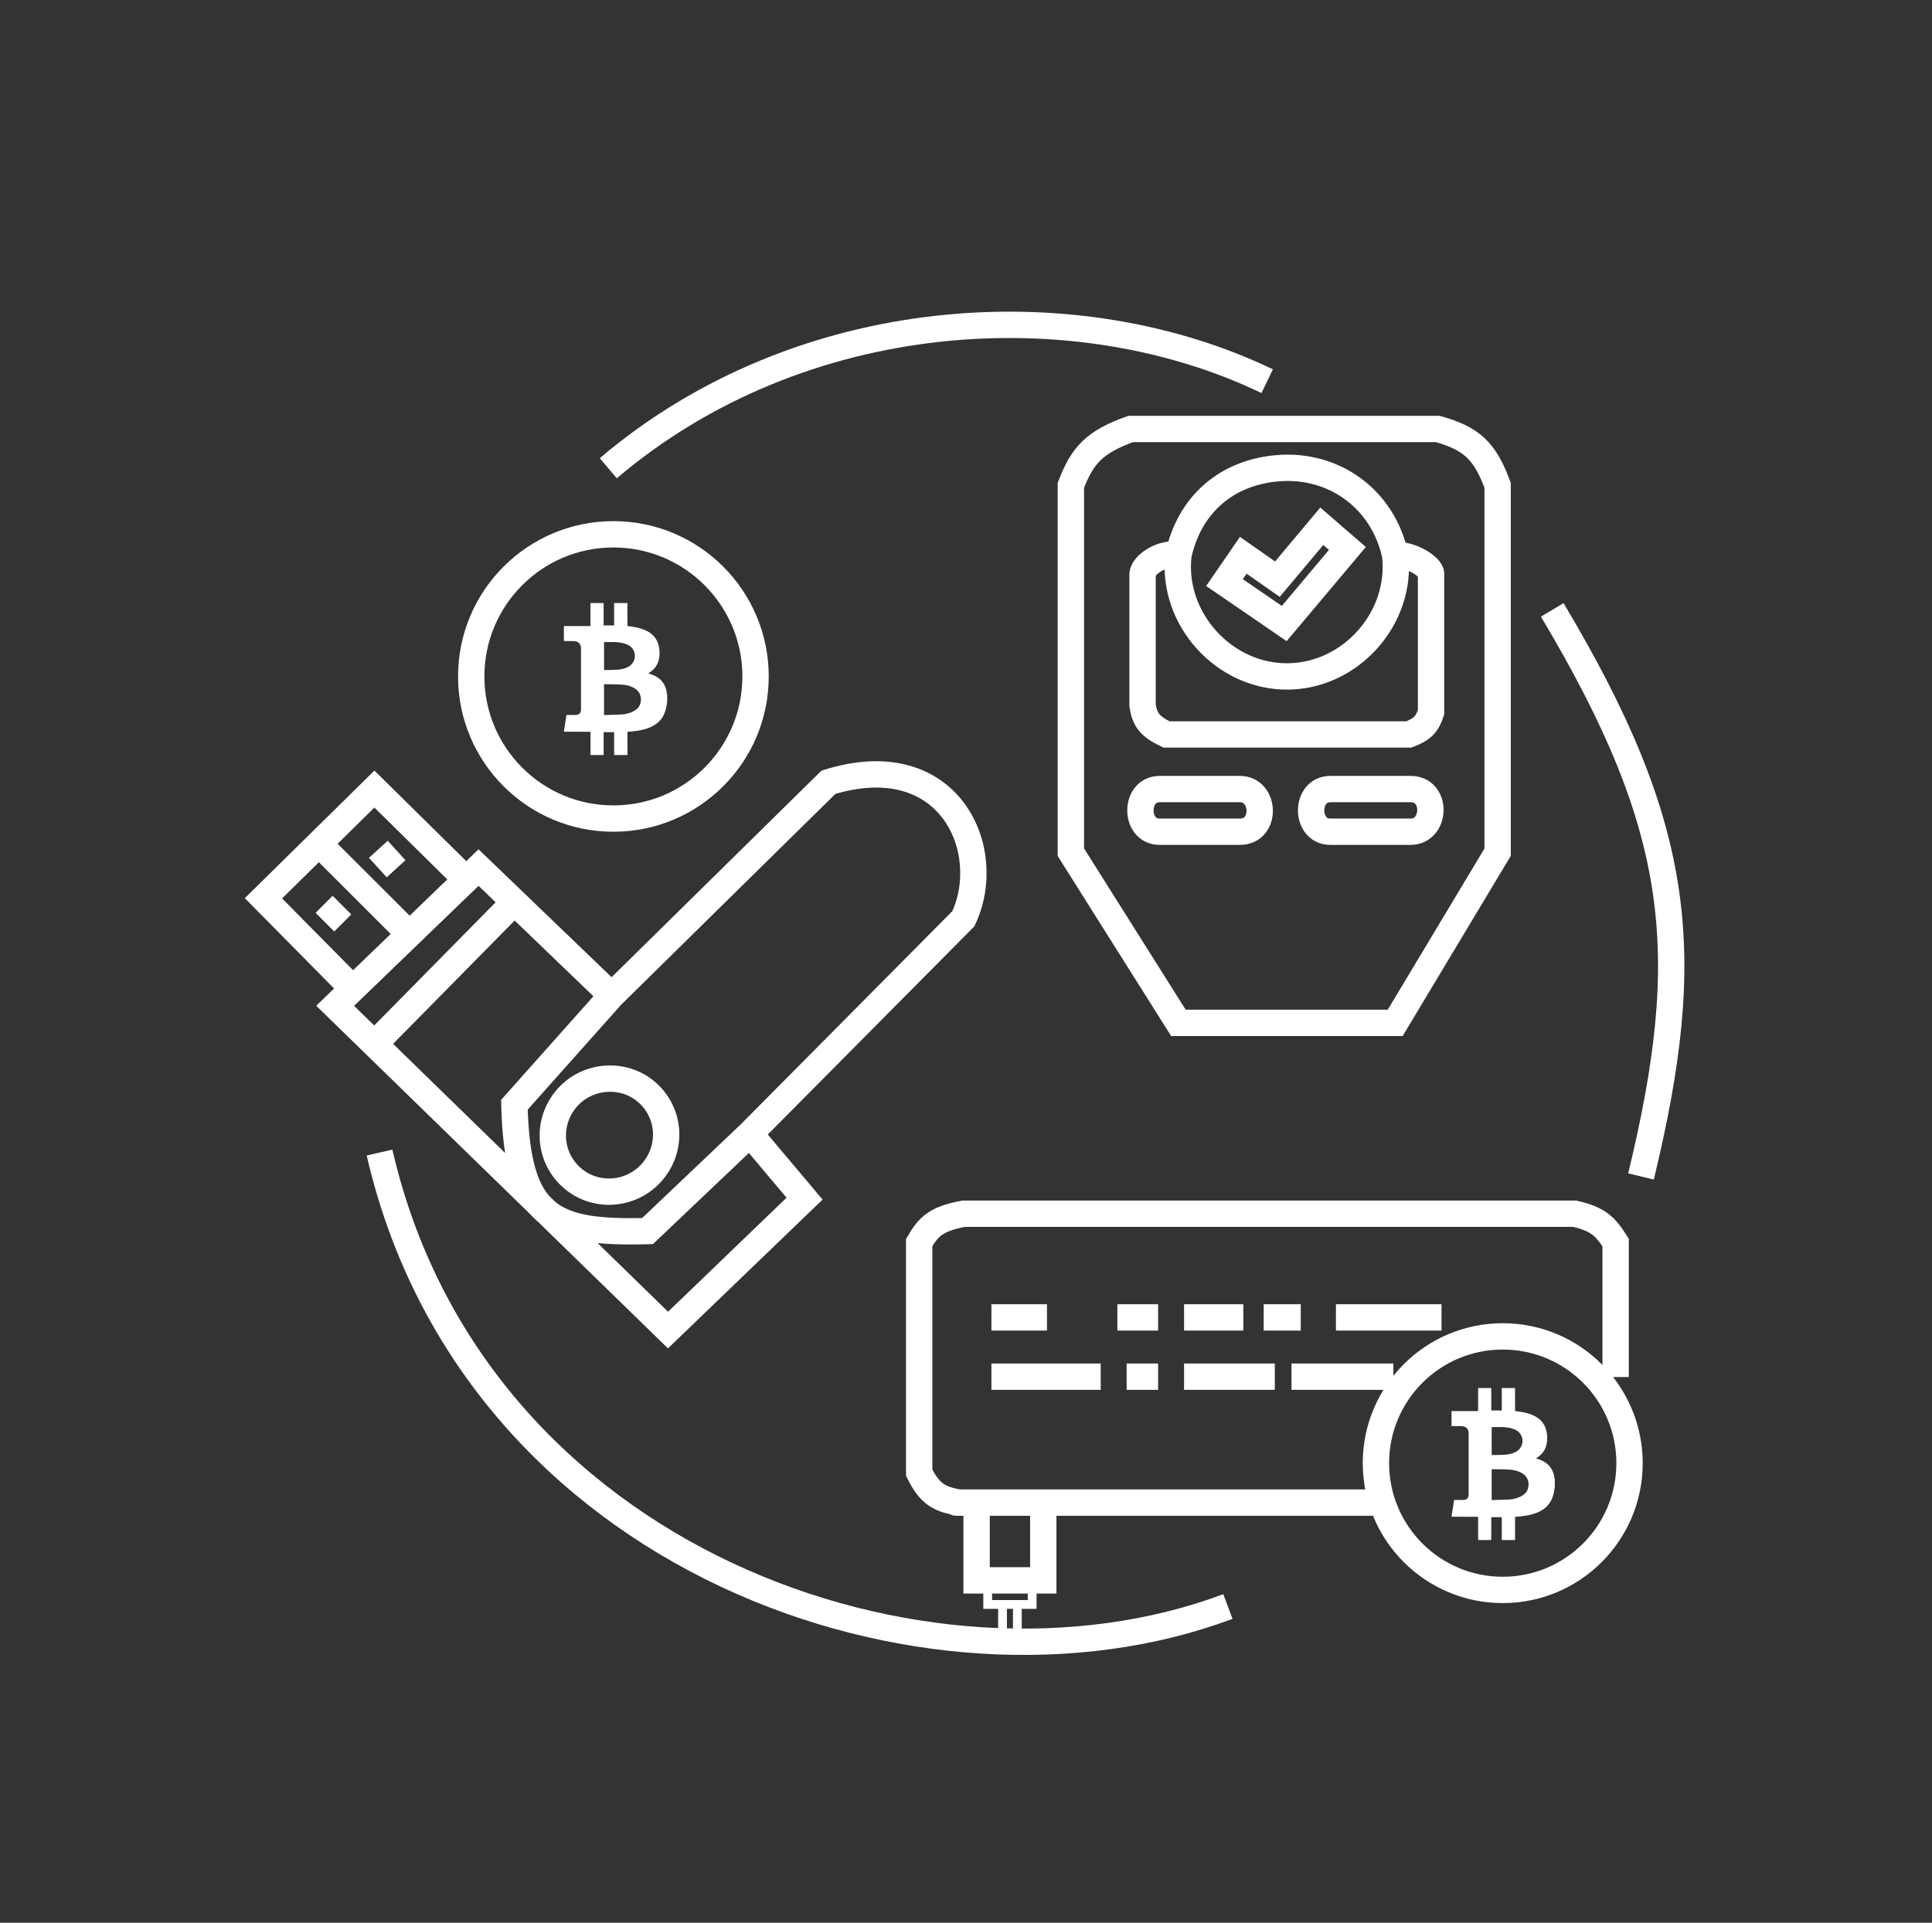 <svg width="220" height="219" viewBox="0 0 220 219" fill="none" xmlns="http://www.w3.org/2000/svg">
<rect x="0" y="0" width="220" height="219" fill="#333333" stroke="none"/>
<path d="M85.398 129.14L91.618 136.527L76.068 151.494L42.635 118.918M85.398 129.14L109.695 104.649C113.388 96.873 108.14 84.822 94.339 89.098L69.653 113.396M85.398 129.14L73.735 140.22C62.824 140.507 58.901 138.751 58.574 125.836L69.653 113.396M69.653 113.396L58.574 102.742M53.081 100.178L54.492 98.817L58.574 102.742M53.081 100.178L42.635 89.876L36.317 96.096M53.081 100.178L46.63 106.398M40.18 112.618L38.164 114.562L42.635 118.918M40.18 112.618L30 102.316L36.317 96.096M40.18 112.618L46.63 106.398M46.63 106.398L36.317 96.096M43.023 98.817L45.161 96.873M38.941 103.094L36.998 105.037M42.635 118.918L58.574 102.742M73.735 124.475C71.019 122.027 66.702 122.408 64.405 125.253C62.203 127.98 62.525 131.909 65.183 134.194C67.897 136.529 72.014 136.157 74.318 133.417C76.57 130.738 76.334 126.818 73.735 124.475Z" stroke="white" stroke-width="3"/>
<path d="M183.974 156.847C183.974 150.867 183.974 141.534 183.974 141.534C182.829 139.703 181.973 138.846 179.298 138.244H109.733C106.657 138.815 105.748 139.667 104.667 141.534V167.731C105.879 170.196 106.962 170.729 109.149 171.148C109.149 171.148 107.815 171.148 111.206 171.148M156.343 171.148C143.485 171.148 128.39 171.148 118.799 171.148M111.206 171.148V180.007H118.799V171.148M111.206 171.148C109.307 171.148 117.235 171.148 118.799 171.148" stroke="white" stroke-width="3"/>
<path d="M114.159 182.749H112.471V180.218H117.533V182.749H115.846M114.159 182.749V186.756H115.846V182.749M114.159 182.749H115.846" stroke="white"/>
<path d="M134.187 63.246C132.72 62.795 130.229 64.132 130.105 65.384V80.351C130.364 81.966 130.885 82.718 132.826 83.656H160.428C161.941 83.068 162.505 82.524 162.955 81.129V65.384C163.018 64.571 160.546 63.048 158.873 63.246M134.187 63.246C133.38 70.457 139.371 77.103 146.627 77.047C153.832 76.99 159.674 70.406 158.873 63.246M134.187 63.246C135.426 57.516 139.619 53.829 145.461 53.333C151.951 52.781 157.496 56.88 158.873 63.246M158.873 116.506H134.187L121.941 97.068V55.276C123.275 51.806 124.669 50.332 128.744 48.862H163.732C167.664 49.969 169.108 51.429 170.536 55.276V97.068L158.873 116.506ZM139.435 66.356L141.573 63.246L145.461 65.967L150.515 59.941L153.43 62.468L146.238 71.021L139.435 66.356Z" stroke="white" stroke-width="3"/>
<path d="M132.049 94.735C129.133 94.735 129.133 89.876 132.049 89.876H141.184C144.1 89.876 144.295 94.735 141.184 94.735H132.049Z" stroke="white" stroke-width="3"/>
<path d="M160.622 89.876H151.486C148.571 89.876 148.571 94.735 151.486 94.735H160.622C163.538 94.735 163.732 89.876 160.622 89.876Z" stroke="white" stroke-width="3"/>
<path d="M186.864 134C193.015 108.572 191.643 94.423 176.756 69.466M144.295 43.419C122.525 32.923 91.23 34.672 69.265 53.333M43.218 131.278C53.909 177.735 105.614 195.812 139.824 182.983" stroke="white" stroke-width="3"/>
<circle cx="69.848" cy="77.047" r="16.189" stroke="white" stroke-width="3"/>
<path fill-rule="evenodd" clip-rule="evenodd" d="M68.784 73.138V76.311C68.811 76.314 68.832 76.319 68.854 76.318C69.339 76.308 69.826 76.312 70.31 76.282C70.72 76.256 71.122 76.164 71.499 75.975C72.275 75.585 72.534 74.622 72.049 73.914C71.82 73.58 71.489 73.413 71.127 73.304C70.361 73.073 69.576 73.126 68.784 73.138M68.783 77.939V81.434C68.809 81.437 68.831 81.443 68.852 81.442C69.504 81.423 70.156 81.42 70.806 81.377C71.238 81.349 71.662 81.241 72.061 81.049C72.454 80.86 72.786 80.595 72.917 80.134C73.088 79.532 72.947 78.836 72.313 78.431C71.846 78.132 71.327 78.007 70.795 77.974C70.167 77.936 69.537 77.943 68.909 77.931C68.868 77.93 68.827 77.936 68.783 77.939M64.21 83.331C64.21 83.299 64.21 83.267 64.21 83.235C64.217 83.222 64.228 83.209 64.231 83.195C64.285 82.848 64.339 82.501 64.393 82.153C64.43 81.914 64.469 81.675 64.507 81.432C64.564 81.432 64.609 81.432 64.654 81.432C64.971 81.432 65.287 81.439 65.604 81.429C65.967 81.419 66.16 81.196 66.16 80.809C66.16 78.478 66.16 76.146 66.16 73.815C66.16 73.452 65.949 73.158 65.619 73.066C65.528 73.041 65.433 73.025 65.34 73.023C64.963 73.017 64.587 73.018 64.21 73.016V71.309H67.237C67.237 71.243 67.237 71.195 67.237 71.148C67.239 70.328 67.24 69.508 67.241 68.688H68.734C68.736 69.493 68.737 70.298 68.738 71.103C68.738 71.149 68.738 71.196 68.738 71.239H69.933V68.688H71.449C71.447 68.712 71.444 68.736 71.444 68.76C71.444 69.581 71.444 70.402 71.445 71.223C71.445 71.25 71.45 71.277 71.453 71.307C71.536 71.317 71.615 71.326 71.693 71.335C72.27 71.406 72.839 71.512 73.383 71.739C73.958 71.979 74.45 72.332 74.769 72.913C74.997 73.327 75.085 73.782 75.102 74.256C75.138 75.3 74.778 76.12 73.9 76.644C73.876 76.659 73.854 76.677 73.823 76.7C73.976 76.75 74.116 76.792 74.254 76.843C75.095 77.156 75.685 77.725 75.891 78.678C75.925 78.833 75.947 78.991 75.974 79.147V79.893C75.951 80.054 75.93 80.216 75.905 80.377C75.732 81.495 75.173 82.302 74.195 82.77C73.507 83.099 72.774 83.229 72.03 83.305C71.837 83.325 71.644 83.341 71.445 83.358C71.445 83.539 71.445 83.707 71.445 83.875C71.446 84.583 71.448 85.292 71.449 86H69.933V83.392H68.738C68.738 83.442 68.738 83.489 68.738 83.537C68.737 84.358 68.736 85.179 68.734 86H67.241V83.351C67.182 83.351 67.141 83.351 67.101 83.351C66.186 83.347 65.271 83.344 64.356 83.339C64.307 83.339 64.259 83.334 64.21 83.331" fill="white"/>
<path fill-rule="evenodd" clip-rule="evenodd" d="M169.861 162.552V165.725C169.888 165.728 169.91 165.733 169.931 165.732C170.417 165.722 170.903 165.726 171.387 165.695C171.798 165.67 172.2 165.578 172.576 165.389C173.352 164.999 173.611 164.036 173.126 163.327C172.898 162.994 172.566 162.826 172.205 162.717C171.438 162.486 170.654 162.54 169.861 162.552M169.86 167.353V170.848C169.887 170.851 169.908 170.857 169.93 170.856C170.581 170.837 171.233 170.834 171.883 170.791C172.315 170.762 172.739 170.655 173.138 170.463C173.532 170.274 173.863 170.008 173.994 169.548C174.166 168.945 174.024 168.25 173.39 167.844C172.924 167.546 172.404 167.421 171.872 167.388C171.245 167.349 170.615 167.357 169.986 167.345C169.945 167.344 169.905 167.35 169.86 167.353M165.287 172.746C165.287 172.714 165.287 172.681 165.287 172.649C165.294 172.636 165.305 172.624 165.308 172.609C165.362 172.262 165.416 171.915 165.47 171.568C165.507 171.329 165.546 171.09 165.584 170.847C165.642 170.847 165.687 170.847 165.731 170.847C166.048 170.846 166.365 170.853 166.681 170.844C167.044 170.833 167.237 170.611 167.237 170.223C167.237 167.892 167.237 165.561 167.237 163.23C167.237 162.867 167.026 162.572 166.696 162.48C166.606 162.456 166.51 162.44 166.417 162.438C166.041 162.432 165.664 162.432 165.287 162.431V160.723H168.315C168.315 160.657 168.314 160.61 168.315 160.562C168.316 159.743 168.317 158.923 168.318 158.103H169.812C169.813 158.907 169.814 159.712 169.815 160.517C169.815 160.564 169.815 160.611 169.815 160.654H171.011V158.103H172.526C172.525 158.127 172.521 158.15 172.521 158.174C172.521 158.995 172.521 159.816 172.522 160.637C172.522 160.664 172.527 160.691 172.53 160.722C172.613 160.731 172.692 160.74 172.77 160.75C173.347 160.821 173.916 160.927 174.46 161.154C175.035 161.394 175.527 161.746 175.846 162.327C176.074 162.742 176.163 163.197 176.179 163.671C176.215 164.714 175.855 165.534 174.977 166.059C174.953 166.073 174.931 166.092 174.9 166.114C175.053 166.165 175.193 166.207 175.331 166.258C176.172 166.571 176.762 167.139 176.969 168.092C177.002 168.247 177.024 168.405 177.051 168.562V169.307C177.028 169.469 177.007 169.631 176.982 169.792C176.809 170.909 176.25 171.717 175.273 172.184C174.584 172.513 173.851 172.644 173.107 172.72C172.914 172.739 172.721 172.755 172.522 172.773C172.522 172.954 172.522 173.122 172.522 173.289C172.523 173.998 172.525 174.706 172.526 175.415H171.011V172.806H169.815C169.815 172.857 169.815 172.904 169.815 172.951C169.814 173.772 169.813 174.593 169.812 175.415H168.318V172.766C168.259 172.766 168.219 172.766 168.178 172.766C167.263 172.762 166.348 172.758 165.433 172.754C165.384 172.754 165.336 172.748 165.287 172.746" fill="white"/>
<circle cx="171.119" cy="166.655" r="14.439" stroke="white" stroke-width="3"/>
<path d="M112.894 150.055H119.221M127.236 150.055H131.877M134.83 150.055H141.579M143.899 150.055H148.118M152.125 150.055H164.148M112.894 156.805H125.338M128.291 156.805H131.877M134.83 156.805H145.165M147.063 156.805H158.664" stroke="white" stroke-width="3"/>
</svg>
